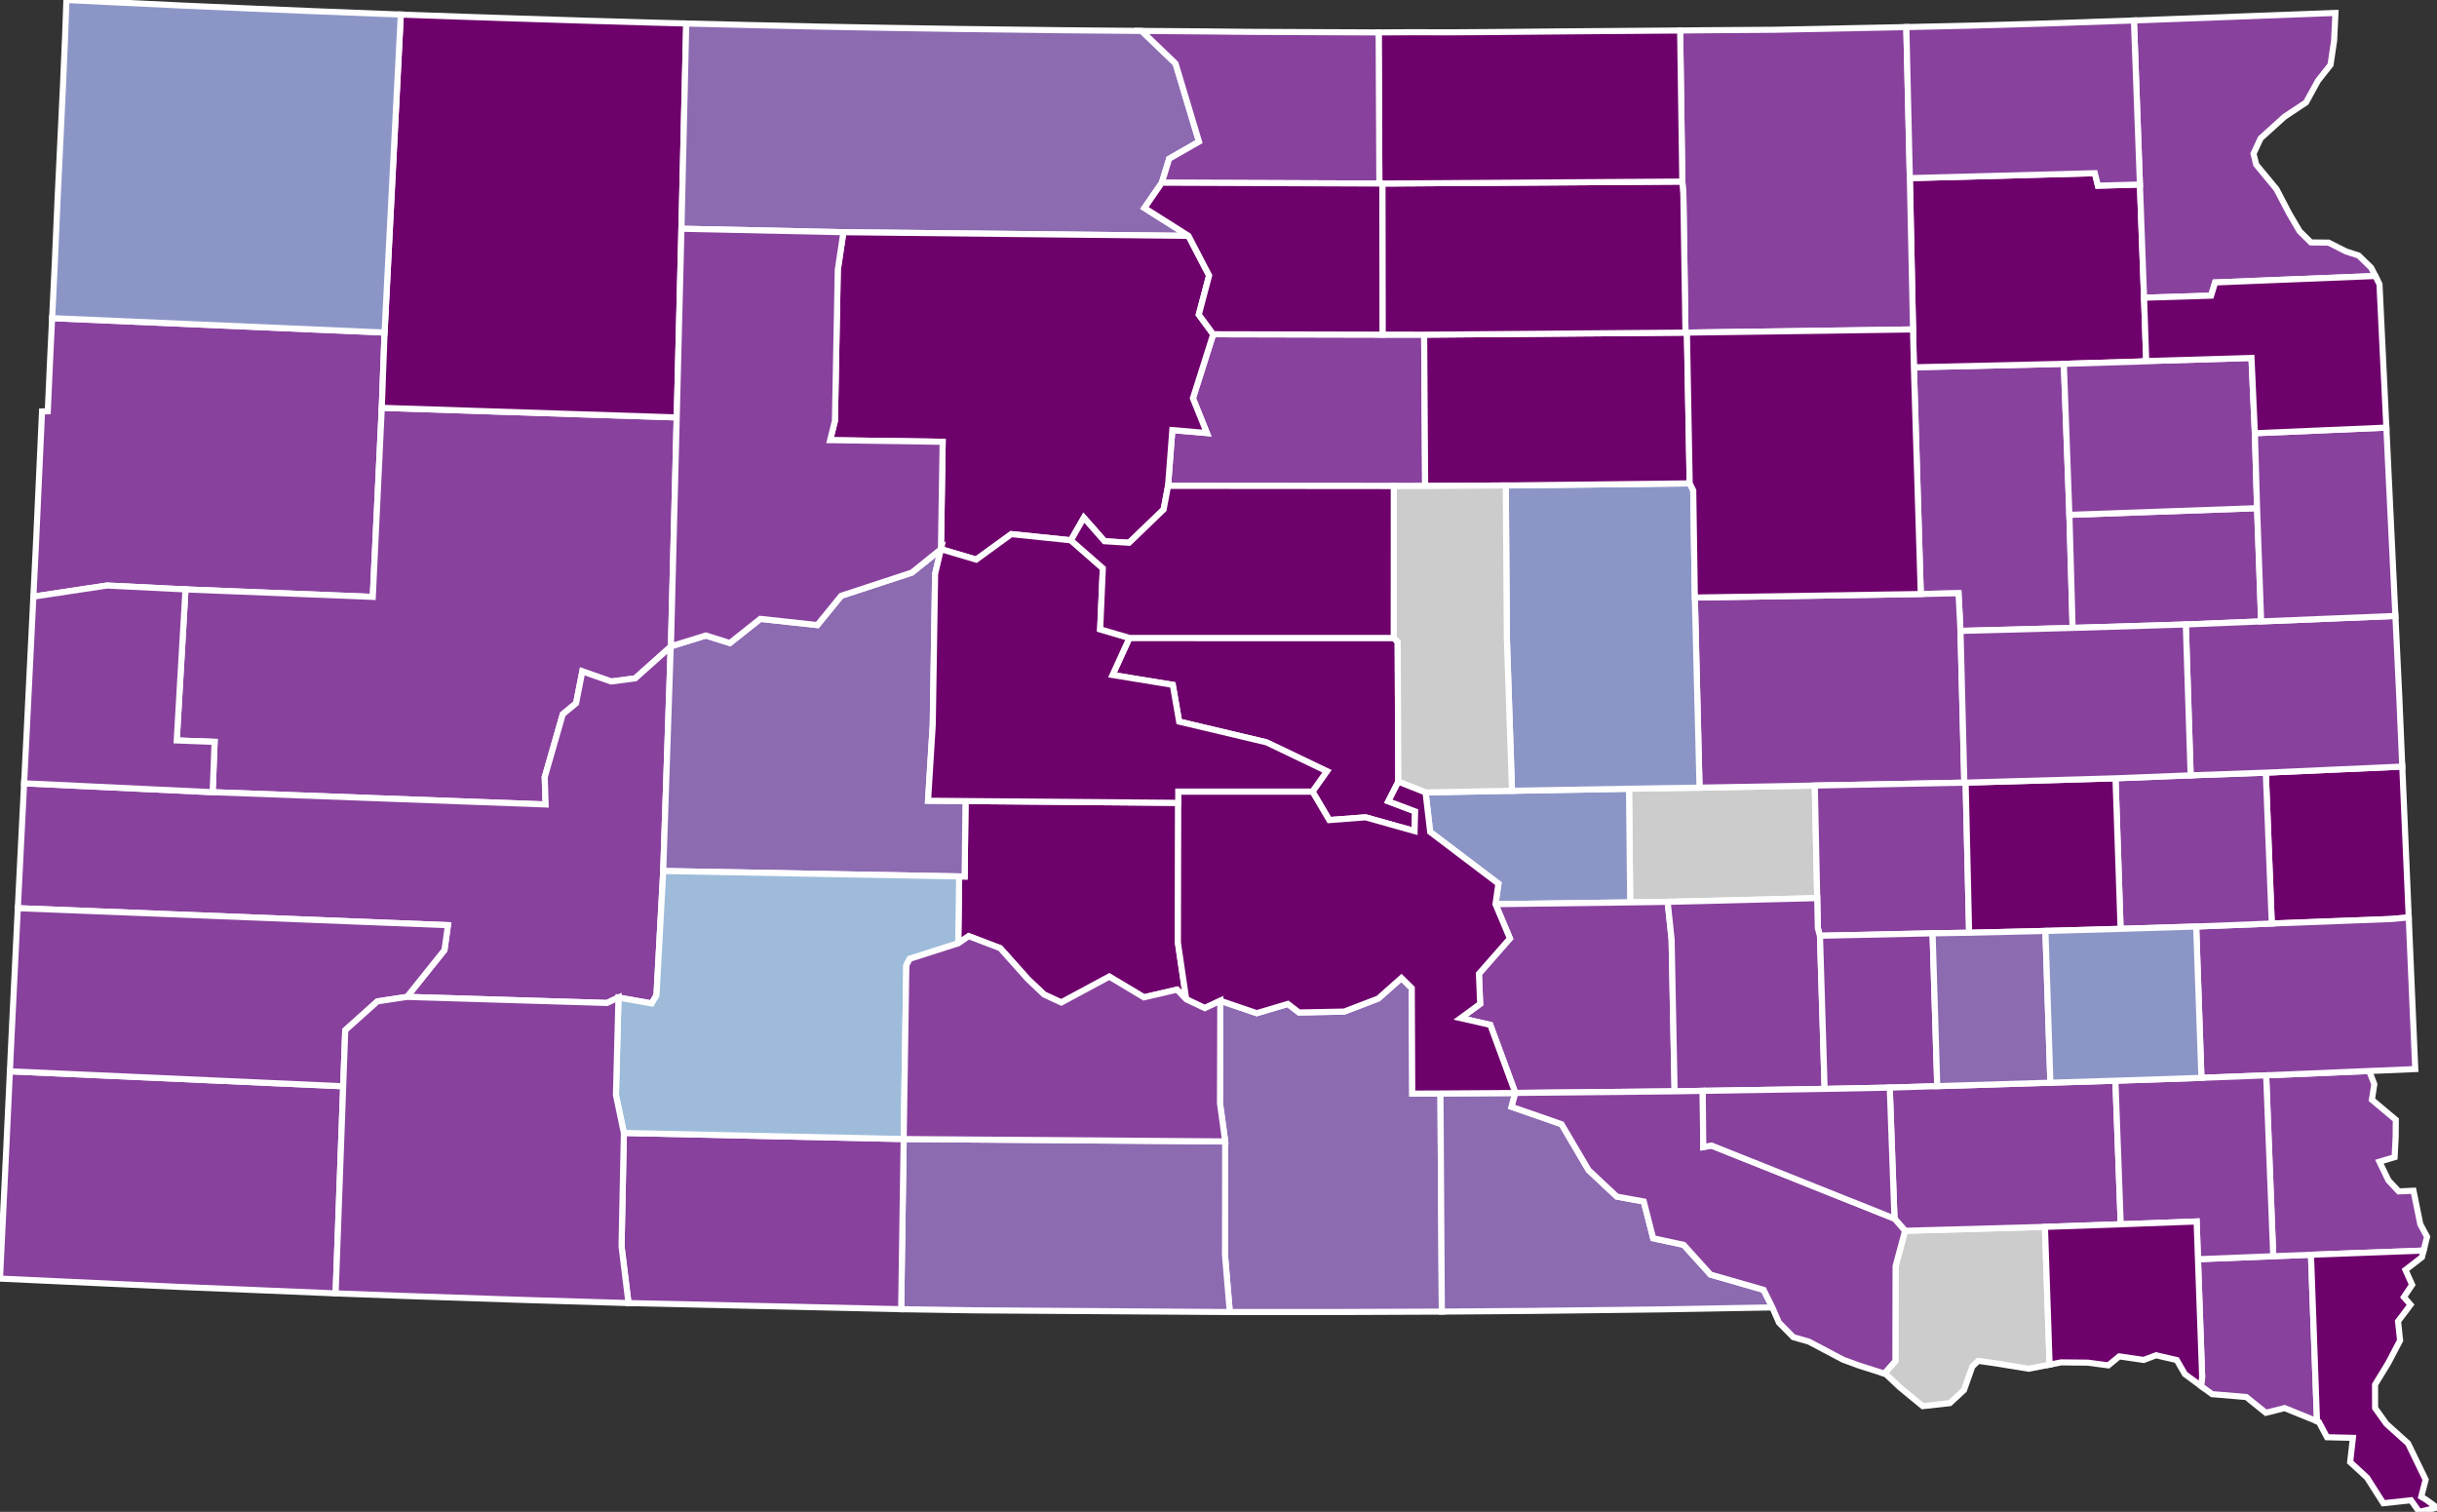 <?xml version="1.0" encoding="utf-8" ?>
<svg baseProfile="full" fill="#d0d0d0" height="248.139" stroke="#ffffff" stroke-width="1" version="1.1" width="400.0" xmlns="http://www.w3.org/2000/svg" xmlns:ev="http://www.w3.org/2001/xml-events" xmlns:xlink="http://www.w3.org/1999/xlink">
	<rect width="100%" height="100%" fill="#333333" stroke="none"/>
	<defs />
	<g id="counties"><path d="M 314.139,60.284 L 338.749,59.715 L 339.664,84.502 L 340.192,103.057 L 321.79,103.549 L 321.463,97.364 L 315.27,97.493 L 314.139,60.284 z" id="c46025" fill="#88419d" />
		<path d="M 361.454,226.027 L 360.765,206.671 L 373.123,206.177 L 379.316,205.942 L 380.305,233.261 L 374.984,231.102 L 371.912,231.88 L 369.201,229.696 L 368.701,229.292 L 363.08,228.817 L 361.257,227.475 L 361.454,226.027 z" id="c46027" fill="#88419d" />
		<path d="M 200.3,164.248 L 206.284,166.289 L 211.388,164.772 L 213.208,166.173 L 220.646,166.025 L 226.223,163.887 L 230.028,160.511 L 231.721,162.182 L 231.802,179.49 L 236.431,179.47 L 236.659,215.268 L 220.105,215.333 L 201.853,215.342 L 201.069,206.032 L 201.099,187.338 L 200.244,181.08 L 200.3,164.248 z" id="c46123" fill="#8c6bb1" />
		<path d="M 371.9,126.814 L 394.3,125.816 L 395.361,150.573 L 395.361,150.573 L 392.522,150.833 L 372.881,151.578 L 371.9,126.814 z" id="c46101" fill="#6e016b" />
		<path d="M 339.664,84.502 L 370.468,83.403 L 371.136,101.99 L 358.77,102.493 L 340.192,103.057 L 339.664,84.502 z" id="c46057" fill="#88419d" />
		<path d="M 267.382,129.454 L 278.956,129.274 L 297.872,128.93 L 298.273,147.405 L 273.722,148.016 L 267.575,148.108 L 267.382,129.454 z" id="c46073" fill="#CCCCCC" />
		<path d="M 192.421,70.589 L 198.095,71.073 L 195.8,65.372 L 199.131,54.86 L 226.918,54.922 L 233.756,54.928 L 233.919,79.767 L 228.769,79.774 L 191.721,79.742 L 192.421,70.589 z" id="c46107" fill="#88419d" />
		<path d="M 233.986,130.06 L 248.173,129.789 L 267.382,129.454 L 267.575,148.108 L 245.463,148.397 L 245.944,145.034 L 234.741,136.542 L 233.986,130.06 z" id="c46017" fill="#8c96c6" />
		<path d="M 314,54.069 L 313.475,29.236 L 343.84,28.425 L 344.344,30.472 L 351.238,30.282 L 351.917,48.861 L 352.272,59.26 L 351.12,59.346 L 338.749,59.715 L 314.139,60.284 L 314,54.069 z" id="c46037" fill="#6e016b" />
		<path d="M 275.77,5.005 L 280.699,4.956 L 291.201,4.887 L 308.329,4.538 L 311.436,4.475 L 312.896,4.445 L 313.475,29.236 L 314,54.069 L 276.885,54.589 L 276.647,54.591 L 276.299,31.837 L 276.129,29.798 L 275.77,5.005 z" id="c46013" fill="#88419d" />
		<path d="M 371.958,176.491 L 388.874,175.782 L 389.71,177.95 L 389.315,180.5 L 393.241,183.798 L 393.217,186.544 L 393.044,189.921 L 390.549,190.666 L 391.681,193.014 L 392.029,193.733 L 393.719,195.541 L 396.144,195.429 L 397.258,200.931 L 398.37,202.986 L 397.801,205.251 L 379.316,205.942 L 373.123,206.177 L 371.958,176.491 z" id="c46083" fill="#88419d" />
		<path d="M 278.185,98.07 L 315.27,97.493 L 321.463,97.364 L 321.79,103.549 L 322.418,128.455 L 297.872,128.93 L 278.956,129.274 L 278.185,98.07 z" id="c46005" fill="#88419d" />
		<path d="M 297.872,128.93 L 322.418,128.455 L 322.632,128.449 L 323.203,153.087 L 317.205,153.183 L 298.724,153.58 L 298.373,152.341 L 298.273,147.405 L 297.872,128.93 z" id="c46111" fill="#88419d" />
		<path d="M 6.9,67.529 L 7.842,67.498 L 8.25,58.483 L 8.555,52.218 L 63.121,54.581 L 62.665,66.937 L 61.186,97.963 L 30.446,96.736 L 17.566,96.099 L 5.477,97.924 L 5.902,89.347 L 6.9,67.529 z" id="c46019" fill="#88419d" />
		<path d="M 247.153,79.678 L 277.34,79.332 L 277.923,80.493 L 278.185,98.07 L 278.956,129.274 L 267.382,129.454 L 248.173,129.789 L 247.328,104.633 L 247.153,79.678 z" id="c46059" fill="#8c96c6" />
		<path d="M 360.475,152.066 L 372.881,151.578 L 392.522,150.833 L 395.361,150.573 L 396.269,171.762 L 396.434,175.462 L 388.874,175.782 L 371.958,176.491 L 361.336,176.905 L 360.475,152.066 z" id="c46099" fill="#88419d" />
		<path d="M 233.756,54.928 L 276.647,54.591 L 276.885,54.589 L 277.34,79.332 L 247.153,79.678 L 233.919,79.767 L 233.756,54.928 z" id="c46049" fill="#6e016b" />
		<path d="M 1.624,175.833 L 56.331,178.288 L 55.086,212.278 L 30.196,211.246 L 28.679,211.181 L 0.0,209.854 L 0.994,189.236 L 1.624,175.833 z" id="c46047" fill="#88419d" />
		<path d="M 338.749,59.715 L 351.12,59.346 L 352.272,59.26 L 369.55,58.746 L 370.107,71.104 L 370.468,83.403 L 339.664,84.502 L 338.749,59.715 z" id="c46029" fill="#88419d" />
		<path d="M 242.948,164.764 L 242.747,159.818 L 247.833,154.026 L 245.463,148.397 L 267.575,148.108 L 273.722,148.016 L 274.371,154.19 L 274.865,179.117 L 248.721,179.378 L 244.609,168.206 L 239.746,167.104 L 242.948,164.764 z" id="c46015" fill="#88419d" />
		<path d="M 273.722,148.016 L 298.273,147.405 L 298.373,152.341 L 298.724,153.58 L 299.486,178.717 L 279.478,179.037 L 274.865,179.117 L 274.371,154.19 L 273.722,148.016 z" id="c46003" fill="#88419d" />
		<path d="M 148.326,186.949 L 201.099,187.338 L 201.069,206.032 L 201.853,215.342 L 201.853,215.342 L 159.836,215.062 L 147.914,214.874 L 148.326,186.949 z" id="c46121" fill="#8c6bb1" />
		<path d="M 347.231,127.742 L 359.565,127.254 L 371.9,126.814 L 372.881,151.578 L 360.475,152.066 L 348.067,152.448 L 347.231,127.742 z" id="c46079" fill="#88419d" />
		<path d="M 102.403,185.95 L 148.326,186.949 L 147.914,214.874 L 103.159,213.868 L 102.018,204.548 L 102.403,185.95 z" id="c46007" fill="#88419d" />
		<path d="M 358.77,102.493 L 371.136,101.99 L 393.172,101.092 L 393.801,114.17 L 394.3,125.814 L 394.3,125.816 L 371.9,126.814 L 359.565,127.254 L 358.77,102.493 z" id="c46011" fill="#88419d" />
		<path d="M 322.632,128.449 L 347.231,127.742 L 348.067,152.448 L 335.727,152.793 L 323.203,153.087 L 322.632,128.449 z" id="c46097" fill="#6e016b" />
		<path d="M 370.468,83.403 L 370.107,71.104 L 391.688,70.181 L 392.276,82.426 L 392.872,94.842 L 393.172,101.092 L 371.136,101.99 L 370.468,83.403 z" id="c46039" fill="#88419d" />
		<path d="M 298.724,153.58 L 317.205,153.183 L 317.974,178.265 L 310.177,178.507 L 299.486,178.717 L 298.724,153.58 z" id="c46035" fill="#88419d" />
		<path d="M 30.446,96.736 L 61.186,97.963 L 62.665,66.937 L 111.074,68.512 L 110.124,106.076 L 110.09,106.128 L 104.261,111.336 L 100.314,111.851 L 95.581,110.19 L 94.557,115.418 L 92.373,117.227 L 89.41,127.548 L 89.559,132.034 L 34.903,130.02 L 35.227,121.761 L 29.007,121.529 L 30.446,96.736 z" id="c46093" fill="#88419d" />
		<path d="M 309.282,225.441 L 311.102,223.383 L 311.133,207.812 L 312.691,202.003 L 335.648,201.364 L 336.416,223.974 L 332.989,224.645 L 327.694,223.778 L 324.709,223.351 L 323.739,224.264 L 322.362,228.141 L 320.042,230.29 L 315.589,230.787 L 311.852,227.715 L 309.522,225.517 L 309.282,225.441 z" id="c46009" fill="#CCCCCC" />
		<path d="M 3.956,128.562 L 34.903,130.02 L 89.559,132.034 L 89.41,127.548 L 92.373,117.227 L 94.557,115.418 L 95.581,110.19 L 100.314,111.851 L 104.261,111.336 L 110.09,106.128 L 108.856,142.955 L 107.753,163.335 L 106.963,164.692 L 101.515,163.723 L 99.622,164.614 L 66.799,163.617 L 72.955,155.931 L 73.521,151.848 L 2.924,149.058 L 3.956,128.562 z" id="c46103" fill="#88419d" />
		<path d="M 185.384,104.699 L 228.76,104.704 L 229.41,105.344 L 229.515,128.29 L 227.873,131.517 L 232.269,133.175 L 232.185,136.4 L 224.135,134.144 L 218.185,134.596 L 215.42,129.917 L 217.783,126.584 L 207.876,121.835 L 193.542,118.436 L 192.497,112.403 L 182.608,110.786 L 185.384,104.699 z" id="c46065" fill="#6e016b" />
		<path d="M 236.431,179.47 L 248.715,179.391 L 248.107,181.661 L 256.308,184.511 L 260.743,192.043 L 265.385,196.394 L 269.802,197.195 L 271.349,203.234 L 276.348,204.31 L 280.762,209.192 L 289.473,211.698 L 290.905,214.583 L 272.6,214.905 L 251.307,215.157 L 236.659,215.268 L 236.431,179.47 z" id="c46053" fill="#8c6bb1" />
		<path d="M 310.177,178.507 L 317.974,178.265 L 336.541,177.701 L 347.215,177.375 L 348.09,200.936 L 335.648,201.364 L 312.691,202.003 L 310.953,200.009 L 310.177,178.507 z" id="c46067" fill="#88419d" />
		<path d="M 63.121,54.581 L 65.786,2.386 L 68.862,2.498 L 77.59,2.799 L 85.25,3.052 L 96.334,3.401 L 108.313,3.743 L 112.638,3.856 L 111.85,37.542 L 111.074,68.512 L 62.665,66.937 L 63.121,54.581 z" id="c46105" fill="#6e016b" />
		<path d="M 379.316,205.942 L 397.801,205.251 L 397.529,206.335 L 394.822,208.426 L 395.919,210.867 L 394.561,212.887 L 395.661,214.143 L 393.606,216.862 L 393.712,217.856 L 393.942,219.998 L 391.993,223.713 L 389.83,227.261 L 389.841,231.101 L 391.695,233.697 L 395.25,236.896 L 397.959,242.486 L 398.137,242.853 L 397.412,245.657 L 398.255,246.17 L 400.0,247.448 L 397.078,248.139 L 395.736,246.233 L 391.192,246.722 L 390.261,245.26 L 388.519,242.522 L 385.746,239.968 L 386.199,235.992 L 381.948,235.889 L 380.612,233.385 L 380.305,233.261 L 379.316,205.942 z" id="c46127" fill="#6e016b" />
		<path d="M 248.715,179.391 L 248.721,179.378 L 274.865,179.117 L 279.478,179.037 L 279.57,188.26 L 280.928,188.018 L 310.953,200.009 L 312.691,202.003 L 311.133,207.812 L 311.102,223.383 L 309.282,225.441 L 305.085,224.108 L 302.539,223.173 L 301.043,222.384 L 296.891,220.19 L 294.355,219.468 L 291.98,217.063 L 290.905,214.583 L 289.473,211.698 L 280.762,209.192 L 276.348,204.31 L 271.349,203.234 L 269.802,197.195 L 265.385,196.394 L 260.743,192.043 L 256.308,184.511 L 248.107,181.661 L 248.715,179.391 z" id="c46023" fill="#88419d" />
		<path d="M 347.215,177.375 L 361.336,176.905 L 371.958,176.491 L 373.123,206.177 L 360.765,206.671 L 360.548,200.477 L 348.09,200.936 L 347.215,177.375 z" id="c46125" fill="#88419d" />
		<path d="M 226.893,30.122 L 276.129,29.798 L 276.299,31.837 L 276.647,54.591 L 233.756,54.928 L 226.918,54.922 L 226.893,30.122 z" id="c46045" fill="#6e016b" />
		<path d="M 226.287,5.322 L 231.611,5.286 L 237.632,5.305 L 244.867,5.258 L 257.42,5.145 L 261.758,5.111 L 261.763,5.111 L 275.77,5.005 L 276.129,29.798 L 226.893,30.122 L 226.404,30.121 L 226.287,5.322 z" id="c46089" fill="#6e016b" />
		<path d="M 10.898,0.0 L 30.03,0.916 L 41.269,1.405 L 52.037,1.854 L 63.14,2.287 L 65.786,2.386 L 63.121,54.581 L 8.555,52.218 L 8.982,43.447 L 9.462,32.408 L 9.693,27.623 L 10.344,13.93 L 10.694,5.75 L 10.738,4.518 L 10.898,0.0 z" id="c46063" fill="#8c96c6" />
		<path d="M 157.437,143.848 L 158.328,143.857 L 158.481,131.477 L 193.389,131.767 L 193.338,154.723 L 194.704,164.008 L 193.193,162.425 L 187.763,163.691 L 182.081,160.292 L 174.201,164.537 L 171.386,163.239 L 168.737,160.733 L 164.169,155.618 L 158.997,153.647 L 157.28,154.824 L 157.437,143.848 z" id="c46075" fill="#6e016b" />
		<path d="M 112.638,3.856 L 112.734,3.859 L 122.896,4.107 L 134.71,4.372 L 144.269,4.546 L 157.137,4.75 L 174.3,4.963 L 186.756,5.069 L 186.764,5.069 L 187.383,5.075 L 192.951,10.422 L 196.8,23.251 L 191.905,26.057 L 190.7,29.989 L 187.846,34.134 L 195.08,38.711 L 138.434,38.112 L 111.85,37.542 L 112.638,3.856 z" id="c46031" fill="#8c6bb1" />
		<path d="M 137.042,69.064 L 137.51,44.292 L 138.434,38.112 L 195.08,38.711 L 198.46,45.222 L 196.766,51.634 L 199.131,54.86 L 195.8,65.372 L 198.095,71.073 L 192.421,70.589 L 191.721,79.742 L 190.994,83.615 L 185.326,89.08 L 181.291,88.829 L 177.9,84.968 L 175.772,88.677 L 165.99,87.664 L 160.23,91.847 L 154.443,90.131 L 154.725,72.512 L 136.255,72.242 L 137.042,69.064 z" id="c46041" fill="#6e016b" />
		<path d="M 110.09,106.128 L 110.124,106.076 L 115.854,104.301 L 119.8,105.539 L 124.793,101.572 L 134.159,102.588 L 138.07,97.784 L 149.673,93.974 L 154.443,90.131 L 153.486,94.198 L 153.099,118.94 L 152.327,131.421 L 158.481,131.477 L 158.328,143.857 L 157.437,143.848 L 108.856,142.955 L 110.09,106.128 z" id="c46055" fill="#8c6bb1" />
		<path d="M 228.769,79.774 L 233.919,79.767 L 247.153,79.678 L 247.328,104.633 L 248.173,129.789 L 233.986,130.06 L 229.515,128.29 L 229.41,105.344 L 228.76,104.704 L 228.769,79.774 z" id="c46069" fill="#CCCCCC" />
		<path d="M 101.515,163.723 L 106.963,164.692 L 107.753,163.335 L 108.856,142.955 L 157.437,143.848 L 157.28,154.824 L 149.316,157.37 L 148.764,158.421 L 148.326,186.949 L 102.403,185.95 L 101.097,179.722 L 101.515,163.723 z" id="c46071" fill="#9ebcda" />
		<path d="M 276.885,54.589 L 314,54.069 L 314.139,60.284 L 315.27,97.493 L 278.185,98.07 L 277.923,80.493 L 277.34,79.332 L 276.885,54.589 z" id="c46115" fill="#6e016b" />
		<path d="M 335.648,201.364 L 348.09,200.936 L 360.548,200.477 L 360.765,206.671 L 361.454,226.027 L 361.257,227.475 L 358.619,225.529 L 357.283,223.218 L 353.883,222.438 L 351.853,223.204 L 347.847,222.617 L 346.049,224.093 L 344.322,223.865 L 342.685,223.647 L 338.306,223.603 L 336.416,223.974 L 335.648,201.364 z" id="c46135" fill="#6e016b" />
		<path d="M 2.924,149.058 L 73.521,151.848 L 72.955,155.931 L 66.799,163.617 L 61.948,164.351 L 56.666,169.09 L 56.331,178.288 L 1.624,175.833 L 1.709,174.014 L 1.894,170.074 L 2.924,149.058 z" id="c46033" fill="#88419d" />
		<path d="M 317.205,153.183 L 323.203,153.087 L 335.727,152.793 L 336.541,177.701 L 317.974,178.265 L 317.205,153.183 z" id="c46061" fill="#8c6bb1" />
		<path d="M 321.79,103.549 L 340.192,103.057 L 358.77,102.493 L 359.565,127.254 L 347.231,127.742 L 322.632,128.449 L 322.418,128.455 L 321.79,103.549 z" id="c46077" fill="#88419d" />
		<path d="M 56.666,169.09 L 61.948,164.351 L 66.799,163.617 L 99.622,164.614 L 101.515,163.723 L 101.097,179.722 L 102.403,185.95 L 102.018,204.548 L 103.159,213.868 L 103.156,213.868 L 86.08,213.36 L 66.002,212.685 L 55.086,212.278 L 56.331,178.288 L 56.666,169.09 z" id="c46102" fill="#88419d" />
		<path d="M 279.478,179.037 L 299.486,178.717 L 310.177,178.507 L 310.953,200.009 L 280.928,188.018 L 279.57,188.26 L 279.478,179.037 z" id="c46043" fill="#88419d" />
		<path d="M 187.383,5.075 L 197.602,5.151 L 204.675,5.226 L 218.209,5.287 L 218.22,5.287 L 226.287,5.322 L 226.404,30.121 L 190.7,29.989 L 191.905,26.057 L 196.8,23.251 L 192.951,10.422 L 187.383,5.075 z" id="c46021" fill="#88419d" />
		<path d="M 350.255,3.358 L 357.531,3.089 L 383.331,2.119 L 383.115,6.657 L 382.523,10.64 L 380.463,13.247 L 378.503,16.815 L 374.974,19.156 L 371.056,22.698 L 369.879,25.226 L 370.333,27.023 L 370.783,27.568 L 373.648,31.037 L 375.743,35.042 L 377.455,37.958 L 379.308,39.79 L 382.213,39.821 L 385.071,41.272 L 387.13,41.93 L 389.193,43.939 L 389.881,45.3 L 363.582,46.357 L 362.927,48.524 L 351.917,48.861 L 351.238,30.282 L 350.255,3.358 z" id="c46109" fill="#88419d" />
		<path d="M 190.7,29.989 L 226.404,30.121 L 226.893,30.122 L 226.918,54.922 L 199.131,54.86 L 196.766,51.634 L 198.46,45.222 L 195.08,38.711 L 187.846,34.134 L 190.7,29.989 z" id="c46129" fill="#6e016b" />
		<path d="M 193.395,129.917 L 215.42,129.917 L 218.185,134.596 L 224.135,134.144 L 232.185,136.4 L 232.269,133.175 L 227.873,131.517 L 229.515,128.29 L 233.986,130.06 L 234.741,136.542 L 245.944,145.034 L 245.463,148.397 L 247.833,154.026 L 242.747,159.818 L 242.948,164.764 L 239.746,167.104 L 244.609,168.206 L 248.721,179.378 L 248.715,179.391 L 236.431,179.47 L 231.802,179.49 L 231.721,162.182 L 230.028,160.511 L 226.223,163.887 L 220.646,166.025 L 213.208,166.173 L 211.388,164.772 L 206.284,166.289 L 200.3,164.248 L 197.75,165.457 L 194.704,164.008 L 193.338,154.723 L 193.389,131.767 L 193.395,129.917 z" id="c46085" fill="#6e016b" />
		<path d="M 5.477,97.924 L 17.566,96.099 L 30.446,96.736 L 29.007,121.529 L 35.227,121.761 L 34.903,130.02 L 3.956,128.562 L 4.097,125.761 L 4.346,120.801 L 5.477,97.924 z" id="c46081" fill="#88419d" />
		<path d="M 351.917,48.861 L 362.927,48.524 L 363.582,46.357 L 389.881,45.3 L 390.559,46.641 L 390.691,49.401 L 391.688,70.181 L 370.107,71.104 L 369.55,58.746 L 352.272,59.26 L 351.917,48.861 z" id="c46051" fill="#6e016b" />
		<path d="M 312.896,4.445 L 322.941,4.22 L 334.612,3.892 L 350.255,3.358 L 351.238,30.282 L 344.344,30.472 L 343.84,28.425 L 313.475,29.236 L 312.896,4.445 z" id="c46091" fill="#88419d" />
		<path d="M 148.764,158.421 L 149.316,157.37 L 157.28,154.824 L 158.997,153.647 L 164.169,155.618 L 168.737,160.733 L 171.386,163.239 L 174.201,164.537 L 182.081,160.292 L 187.763,163.691 L 193.193,162.425 L 194.704,164.008 L 197.75,165.457 L 200.3,164.248 L 200.244,181.08 L 201.099,187.338 L 148.326,186.949 L 148.764,158.421 z" id="c46095" fill="#88419d" />
		<path d="M 153.099,118.94 L 153.486,94.198 L 154.443,90.131 L 160.23,91.847 L 165.99,87.664 L 175.772,88.677 L 181.015,93.272 L 180.578,103.289 L 185.384,104.699 L 182.608,110.786 L 192.497,112.403 L 193.542,118.436 L 207.876,121.835 L 217.783,126.584 L 215.42,129.917 L 193.395,129.917 L 193.389,131.767 L 158.481,131.477 L 152.327,131.421 L 153.099,118.94 z" id="c46117" fill="#6e016b" />
		<path d="M 111.074,68.512 L 111.85,37.542 L 138.434,38.112 L 137.51,44.292 L 137.042,69.064 L 136.255,72.242 L 154.725,72.512 L 154.443,90.131 L 149.673,93.974 L 138.07,97.784 L 134.159,102.588 L 124.793,101.572 L 119.8,105.539 L 115.854,104.301 L 110.124,106.076 L 111.074,68.512 z" id="c46137" fill="#88419d" />
		<path d="M 177.9,84.968 L 181.291,88.829 L 185.326,89.08 L 190.994,83.615 L 191.721,79.742 L 228.769,79.774 L 228.76,104.704 L 185.384,104.699 L 180.578,103.289 L 181.015,93.272 L 175.772,88.677 L 177.9,84.968 z" id="c46119" fill="#6e016b" />
		<path d="M 335.727,152.793 L 348.067,152.448 L 360.475,152.066 L 361.336,176.905 L 347.215,177.375 L 336.541,177.701 L 335.727,152.793 z" id="c46087" fill="#8c96c6" />
	</g>
</svg>